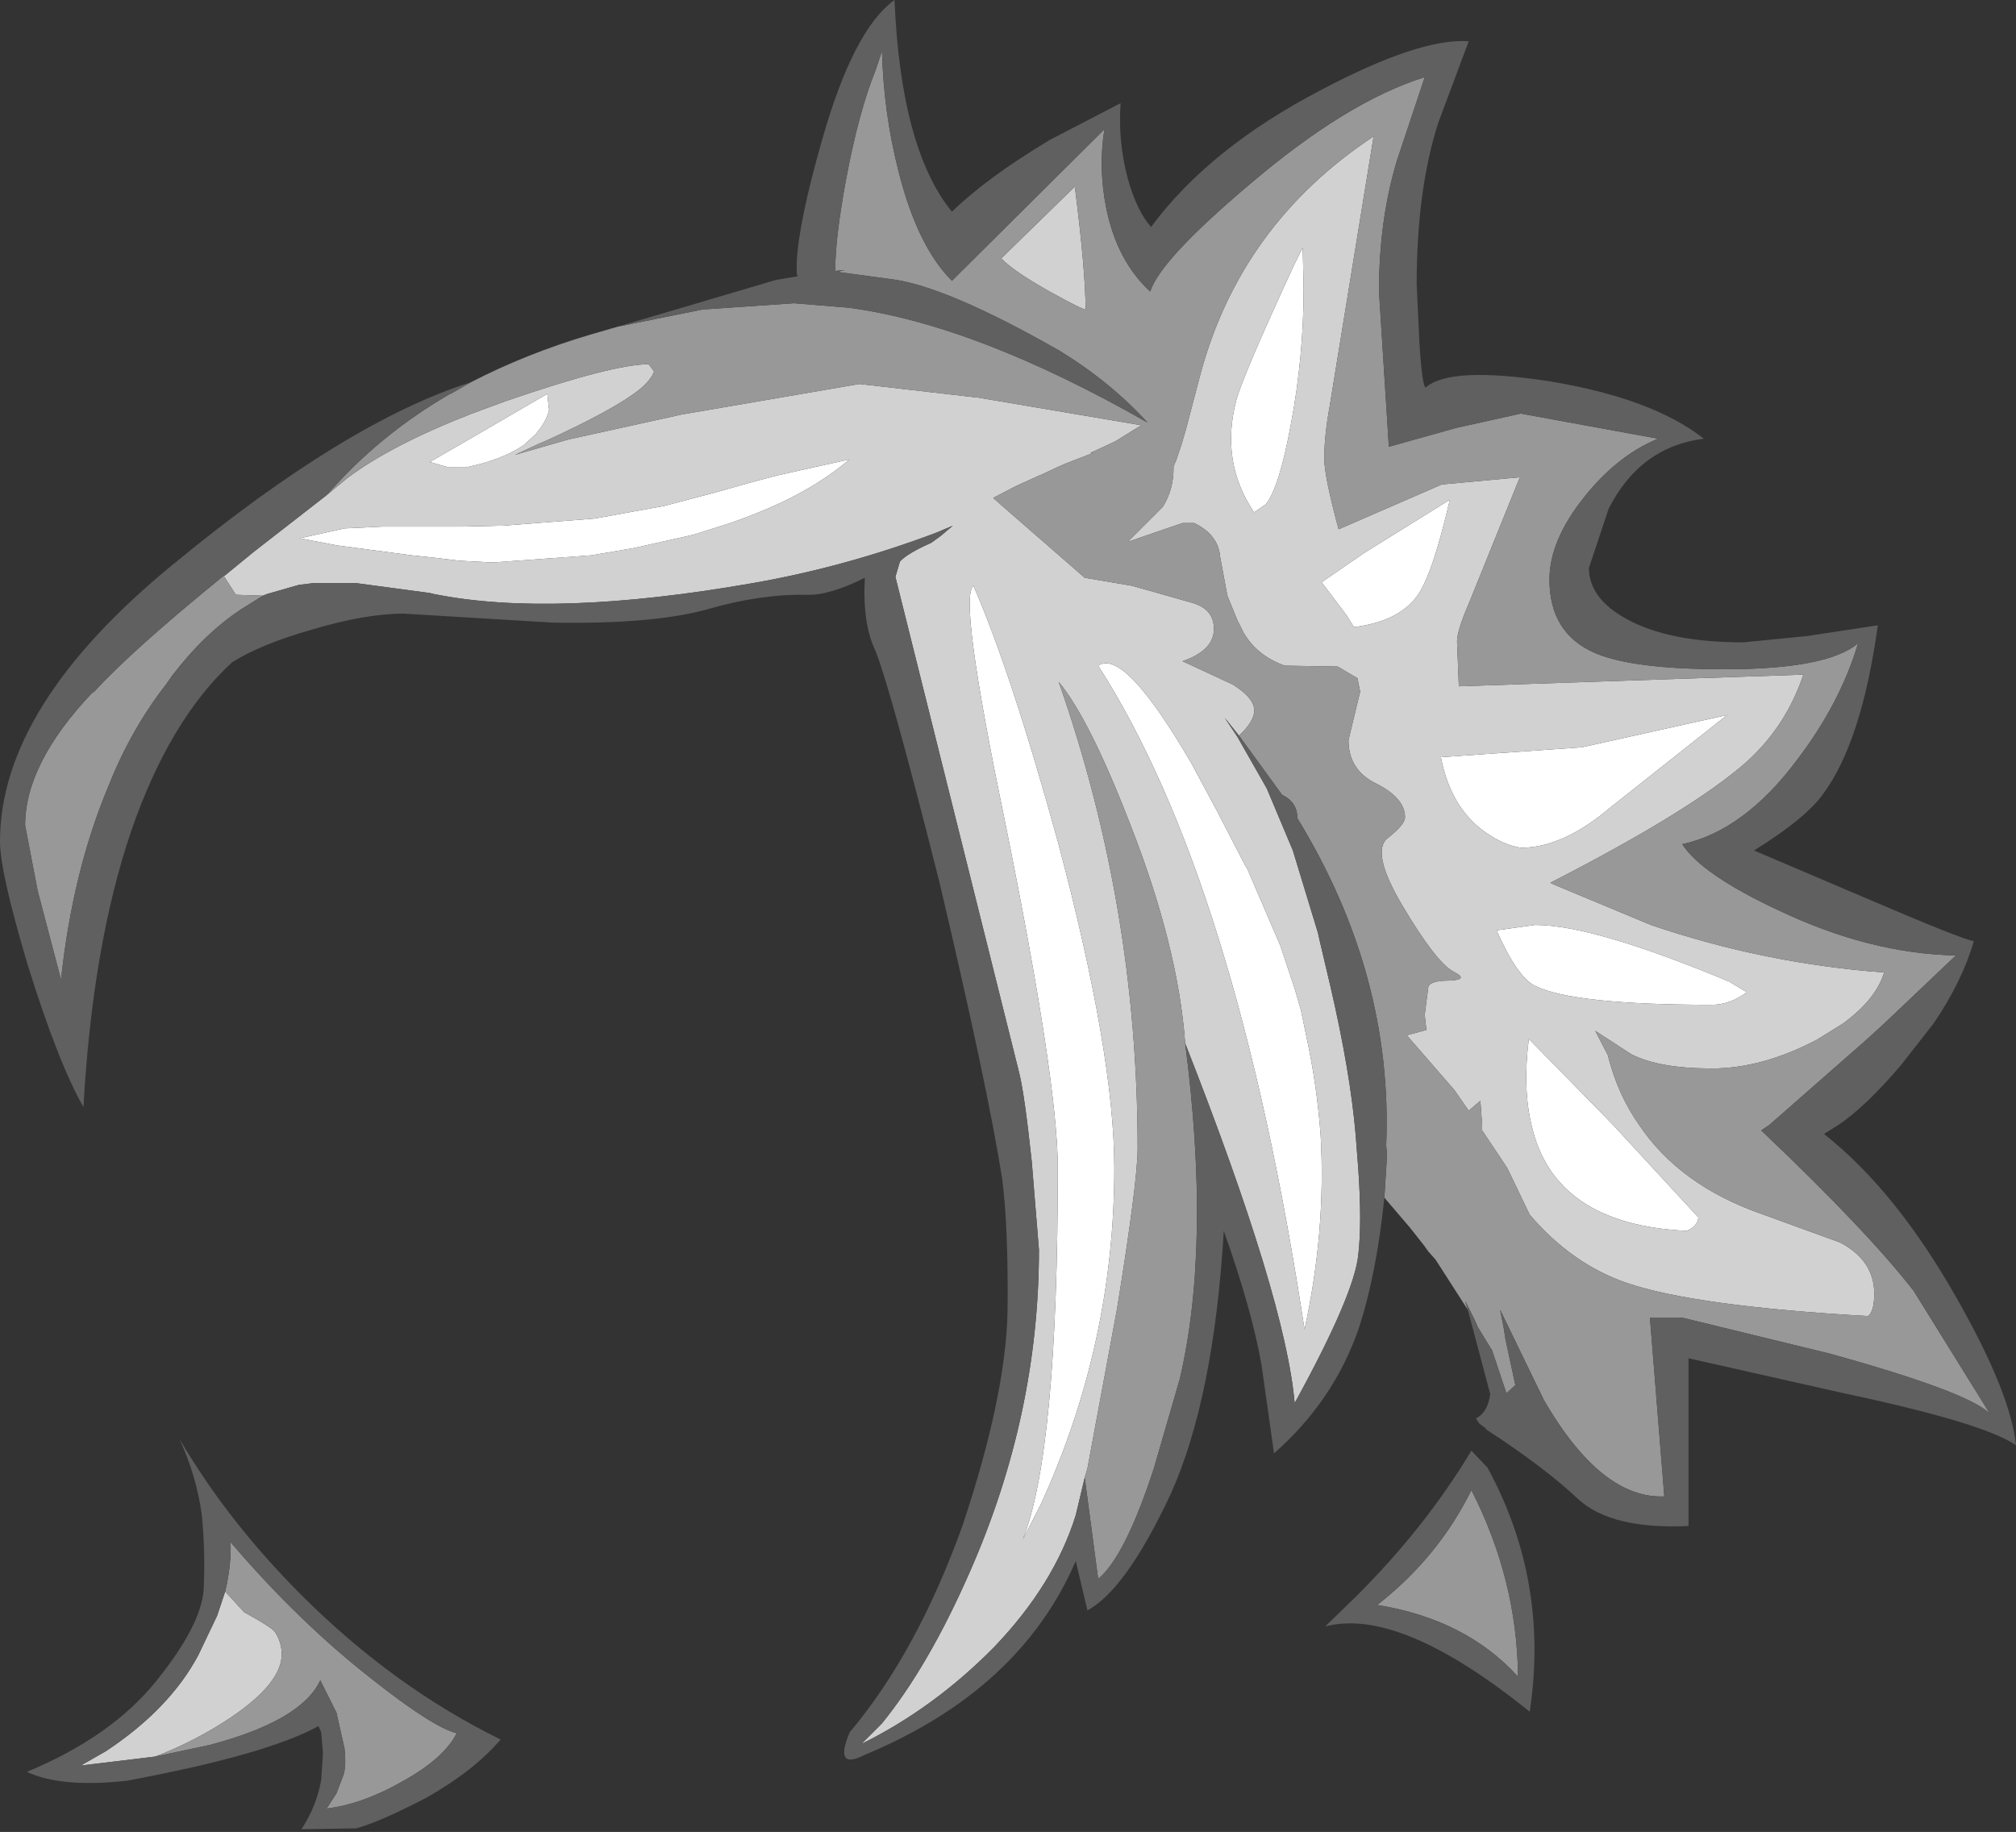 <?xml version="1.0" encoding="UTF-8" standalone="no"?>
<svg xmlns:ffdec="https://www.free-decompiler.com/flash" xmlns:xlink="http://www.w3.org/1999/xlink" ffdec:objectType="shape" height="102.1px" width="112.35px" xmlns="http://www.w3.org/2000/svg">
  <rect width="100%" height="100%" fill="#333333" stroke="none"/>
  <g transform="matrix(1.0, 0.0, 0.0, 1.0, 61.15, 64.9)">
    <path d="M11.45 -51.1 L11.5 -48.8 Q11.5 -45.05 10.8 -41.3 10.15 -37.75 9.4 -36.8 L8.75 -36.35 8.7 -36.4 Q6.85 -39.2 7.75 -42.6 8.15 -44.05 11.0 -50.2 L11.45 -51.1 M13.9 -30.6 L12.5 -32.45 14.9 -34.1 19.65 -37.05 Q18.65 -32.75 17.8 -31.65 16.75 -30.25 14.3 -29.95 L13.9 -30.6 M11.55 9.2 Q7.75 -15.8 0.05 -27.8 1.5 -28.8 5.25 -22.35 L6.7 -19.65 8.25 -16.65 8.35 -16.5 10.2 -12.2 11.0 -9.8 11.35 -8.6 11.65 -7.15 Q12.25 -4.4 12.45 -1.6 12.75 3.7 11.55 9.2 M24.4 -13.35 Q27.65 -13.35 35.2 -10.2 L36.2 -9.6 Q35.25 -8.9 34.25 -8.9 26.55 -8.9 24.4 -9.95 23.4 -10.45 22.25 -13.05 L24.4 -13.35 M21.65 -18.5 Q19.7 -19.85 19.15 -22.7 L27.0 -23.25 35.1 -25.05 28.6 -19.9 Q25.95 -17.65 23.6 -17.65 22.65 -17.8 21.65 -18.5 M33.5 2.95 Q33.45 3.45 32.85 3.7 25.45 3.35 24.2 -2.2 23.7 -4.25 24.05 -7.0 L28.75 -2.2 33.5 2.95 M-33.7 -33.55 L-35.55 -33.65 -36.8 -33.8 -38.2 -33.95 -42.35 -34.5 -44.45 -34.9 -41.95 -35.45 -39.85 -35.55 -36.7 -35.55 -36.2 -35.55 -35.45 -35.55 -33.35 -35.6 -33.15 -35.6 -28.0 -36.0 -24.15 -36.7 -21.3 -37.45 -19.35 -38.0 -17.85 -38.4 -13.8 -39.3 Q-15.45 -37.9 -17.7 -36.85 -19.0 -36.25 -20.45 -35.75 L-22.5 -35.1 -25.85 -34.35 -28.2 -33.95 -33.7 -33.55 M-35.2 -38.85 L-36.15 -38.85 -37.2 -39.15 -34.95 -40.45 -30.65 -42.95 -30.55 -42.05 Q-30.7 -41.4 -31.3 -40.7 L-31.95 -40.1 Q-33.2 -39.25 -35.2 -38.85 M0.95 0.2 Q0.95 10.0 -3.15 18.95 L-4.15 20.9 Q-2.2 16.0 -2.2 0.2 -2.2 -4.6 -5.15 -19.15 -7.75 -31.65 -6.9 -32.25 -4.8 -27.45 -2.2 -18.0 0.95 -6.2 0.95 0.2" fill="#ffffff" fill-rule="evenodd" stroke="none"/>
    <path d="M11.45 -51.1 L11.0 -50.2 Q8.15 -44.05 7.75 -42.6 6.85 -39.2 8.7 -36.4 L8.75 -36.35 9.4 -36.8 Q10.15 -37.75 10.8 -41.3 11.5 -45.05 11.5 -48.8 L11.45 -51.1 M-42.95 -37.3 L-41.8 -38.25 Q-39.35 -40.1 -34.85 -41.85 L-32.95 -42.55 Q-27.0 -44.6 -25.0 -44.6 L-24.7 -44.2 Q-24.85 -43.75 -25.5 -43.2 -26.95 -42.05 -30.8 -40.3 L-31.05 -40.2 -32.45 -39.55 -29.5 -40.4 -23.15 -41.8 -13.25 -43.5 -6.75 -42.75 -6.7 -42.75 2.45 -41.2 1.0 -40.3 -0.4 -39.65 -0.25 -39.65 -1.8 -39.05 -2.25 -38.85 -3.1 -38.45 Q-3.25 -38.4 -3.45 -38.3 L-4.55 -37.8 -5.8 -37.15 -5.35 -36.75 -0.7 -32.7 1.95 -32.25 5.3 -31.3 Q6.5 -30.95 6.5 -29.85 6.5 -28.65 4.75 -28.05 L7.55 -26.75 Q8.75 -26.0 8.75 -25.3 8.75 -24.7 7.9 -23.9 L7.1 -24.9 7.8 -23.85 9.45 -20.95 10.9 -17.5 12.3 -12.9 12.4 -12.45 13.0 -9.9 Q14.1 -5.15 14.4 -1.65 L14.55 0.3 Q14.75 3.25 14.55 5.0 14.35 7.2 11.0 13.3 10.5 7.5 4.9 -6.75 4.5 -12.2 1.8 -19.05 -0.45 -24.85 -2.15 -26.9 2.25 -14.35 2.25 -0.9 2.25 0.95 1.1 8.05 L-0.55 16.95 -0.7 17.45 -1.2 19.55 Q-2.4 23.4 -5.75 26.9 -9.1 30.3 -13.15 32.3 L-12.0 31.15 Q-9.4 27.95 -7.1 22.7 -3.25 13.95 -3.25 4.75 L-3.65 -0.15 Q-4.05 -3.9 -4.35 -5.1 L-11.25 -32.75 -11.0 -33.6 Q-10.6 -34.05 -9.25 -34.65 L-8.7 -35.05 -8.35 -35.35 -8.05 -35.6 -9.0 -35.2 Q-14.05 -33.3 -19.2 -32.4 -30.35 -30.45 -37.0 -31.8 L-37.2 -31.85 -41.3 -32.4 -43.7 -32.4 -44.5 -32.3 -46.25 -31.8 -46.5 -31.7 -48.0 -31.75 -48.65 -32.75 -48.7 -32.8 -48.65 -32.8 -47.0 -34.15 -42.95 -37.3 M29.5 6.6 Q26.45 5.55 24.1 2.8 L22.85 0.2 21.95 -1.15 21.45 -1.9 21.45 -2.2 21.35 -3.55 20.7 -3.0 19.9 -4.15 17.25 -7.2 18.35 -7.5 18.3 -7.85 18.25 -8.35 18.45 -9.9 Q18.55 -10.25 19.65 -10.25 20.75 -10.3 19.85 -10.75 18.9 -11.25 17.05 -14.35 15.2 -17.45 16.2 -18.2 17.15 -18.95 17.15 -19.35 17.15 -20.4 15.6 -21.2 14.0 -21.95 14.0 -23.65 L14.65 -26.35 14.5 -27.1 13.4 -27.75 10.45 -27.8 Q8.9 -28.35 8.15 -29.65 L7.8 -30.35 7.25 -31.7 6.85 -33.85 Q6.75 -35.1 5.4 -35.75 L4.75 -35.75 1.7 -34.7 3.65 -36.65 Q4.25 -37.6 4.25 -38.8 L4.25 -38.9 4.4 -39.25 4.7 -40.15 4.95 -41.0 5.75 -44.05 Q8.0 -52.4 15.4 -57.3 L12.95 -42.25 Q12.65 -40.6 12.65 -39.35 12.65 -38.35 13.45 -35.4 L19.2 -37.9 23.55 -38.3 20.7 -31.25 Q20.05 -29.75 20.05 -29.15 L20.15 -26.65 39.35 -27.3 Q38.4 -24.45 36.2 -22.45 33.15 -19.75 25.25 -15.7 L25.45 -15.6 30.85 -13.35 Q37.15 -11.2 43.85 -10.7 43.4 -9.2 41.55 -7.85 L40.1 -6.95 Q37.05 -5.35 34.25 -5.35 31.3 -5.35 29.75 -6.15 L27.75 -7.45 28.45 -6.1 Q29.0 -3.9 30.2 -2.2 32.45 1.15 37.0 2.75 L41.4 4.35 Q43.3 5.35 43.3 7.2 43.3 8.2 42.95 8.45 33.3 7.9 29.5 6.6 M21.65 -18.5 Q22.65 -17.8 23.6 -17.65 25.95 -17.65 28.6 -19.9 L35.1 -25.05 27.0 -23.25 19.15 -22.7 Q19.7 -19.85 21.65 -18.5 M24.4 -13.35 L22.25 -13.05 Q23.4 -10.45 24.4 -9.95 26.55 -8.9 34.25 -8.9 35.25 -8.9 36.2 -9.6 L35.2 -10.2 Q27.65 -13.35 24.4 -13.35 M11.55 9.2 Q12.75 3.7 12.45 -1.6 12.25 -4.4 11.65 -7.15 L11.35 -8.6 11.0 -9.8 10.2 -12.2 8.35 -16.5 8.25 -16.65 6.7 -19.65 5.25 -22.35 Q1.5 -28.8 0.05 -27.8 7.75 -15.8 11.55 9.2 M13.9 -30.6 L14.3 -29.95 Q16.75 -30.25 17.8 -31.65 18.65 -32.75 19.65 -37.05 L14.9 -34.1 12.5 -32.45 13.9 -30.6 M33.5 2.95 L28.75 -2.2 24.05 -7.0 Q23.7 -4.25 24.2 -2.2 25.45 3.35 32.85 3.7 33.45 3.45 33.5 2.95 M-5.35 -50.5 L-1.25 -54.5 Q-0.65 -49.75 -0.65 -47.65 -0.85 -47.65 -2.65 -48.65 -4.7 -49.8 -5.35 -50.5 M0.95 0.2 Q0.95 -6.2 -2.2 -18.0 -4.8 -27.45 -6.9 -32.25 -7.75 -31.65 -5.15 -19.15 -2.2 -4.6 -2.2 0.2 -2.2 16.0 -4.15 20.9 L-3.15 18.95 Q0.95 10.0 0.95 0.2 M-35.2 -38.85 Q-33.2 -39.25 -31.95 -40.1 L-31.3 -40.7 Q-30.7 -41.4 -30.55 -42.05 L-30.65 -42.95 -34.95 -40.45 -37.2 -39.15 -36.15 -38.85 -35.2 -38.85 M-33.7 -33.55 L-28.2 -33.95 -25.85 -34.35 -22.5 -35.1 -20.45 -35.75 Q-19.0 -36.25 -17.7 -36.85 -15.45 -37.9 -13.8 -39.3 L-17.85 -38.4 -19.35 -38.0 -21.3 -37.45 -24.15 -36.7 -28.0 -36.0 -33.15 -35.6 -33.35 -35.6 -35.45 -35.55 -36.2 -35.55 -36.7 -35.55 -39.85 -35.55 -41.95 -35.45 -44.45 -34.9 -42.35 -34.5 -38.2 -33.95 -36.8 -33.8 -35.55 -33.65 -33.7 -33.55 M-48.6 23.8 L-47.55 24.95 Q-45.9 25.85 -45.8 26.1 -45.45 26.65 -45.45 27.3 -45.45 29.15 -49.2 31.4 -50.8 32.35 -52.5 33.0 L-56.65 33.5 -55.25 32.7 Q-51.7 30.35 -50.1 27.35 L-49.05 25.15 -48.6 23.8" fill="#d1d1d1" fill-rule="evenodd" stroke="none"/>
    <path d="M-26.7 -46.7 L-22.0 -47.65 -16.9 -48.0 -13.85 -47.75 Q-6.75 -46.8 2.8 -41.35 0.75 -43.6 -2.1 -45.35 -8.5 -49.0 -11.55 -49.35 L-14.5 -49.75 -14.05 -49.85 -14.6 -49.8 -14.6 -49.9 Q-14.6 -51.65 -14.0 -54.9 -13.3 -58.65 -12.35 -61.0 L-12.0 -62.05 Q-11.9 -58.6 -11.1 -55.45 -10.05 -51.2 -8.1 -49.25 L0.25 -57.55 0.4 -57.7 Q0.05 -55.55 0.5 -53.3 1.1 -50.35 2.95 -48.65 3.5 -50.4 8.4 -54.55 13.9 -59.25 18.25 -60.6 L16.7 -55.95 Q15.7 -52.65 15.7 -48.65 L16.25 -40.0 20.0 -41.05 23.6 -41.85 31.25 -40.45 Q28.95 -39.5 27.1 -37.15 25.2 -34.75 25.2 -32.6 25.2 -29.6 27.75 -28.5 29.85 -27.6 34.95 -27.6 40.7 -27.6 42.4 -29.05 41.4 -25.7 39.0 -22.55 36.05 -18.6 32.6 -17.85 33.7 -16.15 38.0 -14.15 43.05 -11.75 47.85 -11.65 L43.85 -7.85 42.75 -6.85 37.45 -2.2 37.0 -1.9 Q42.9 3.7 45.5 7.05 L49.75 13.9 Q48.6 12.7 40.85 10.55 L32.65 8.55 30.8 8.55 31.6 18.5 Q28.1 18.65 24.9 13.15 L22.45 8.1 22.65 9.1 22.75 9.75 23.3 12.3 22.8 12.75 22.0 10.35 21.9 10.2 21.2 9.05 21.05 8.7 20.5 7.6 20.65 8.1 18.85 5.3 18.45 4.85 18.2 4.5 17.45 3.55 16.0 1.85 16.15 -0.55 16.1 -1.05 Q16.5 -10.55 11.15 -19.3 11.15 -20.2 10.3 -20.6 L7.9 -23.9 Q8.75 -24.7 8.75 -25.3 8.75 -26.0 7.55 -26.75 L4.75 -28.05 Q6.5 -28.65 6.5 -29.85 6.5 -30.95 5.3 -31.3 L1.95 -32.25 -0.7 -32.7 -5.35 -36.75 -5.8 -37.15 -4.55 -37.8 -3.45 -38.3 Q-3.25 -38.4 -3.1 -38.45 L-2.25 -38.85 -1.8 -39.05 -0.25 -39.65 -0.4 -39.65 1.0 -40.3 2.45 -41.2 -6.7 -42.75 -6.75 -42.75 -13.25 -43.5 -23.15 -41.8 -29.5 -40.4 -32.45 -39.55 -31.05 -40.2 -30.8 -40.3 Q-26.95 -42.05 -25.5 -43.2 -24.85 -43.75 -24.7 -44.2 L-25.0 -44.6 Q-27.0 -44.6 -32.95 -42.55 L-34.85 -41.85 Q-39.35 -40.1 -41.8 -38.25 L-42.95 -37.3 -42.45 -37.85 Q-39.75 -40.8 -36.15 -42.9 L-35.95 -43.0 -34.9 -43.6 Q-31.8 -45.2 -28.25 -46.25 L-26.7 -46.7 M29.5 6.6 Q33.3 7.9 42.95 8.45 43.3 8.2 43.3 7.2 43.3 5.35 41.4 4.35 L37.0 2.75 Q32.45 1.15 30.2 -2.2 29.0 -3.9 28.45 -6.1 L27.75 -7.45 29.75 -6.15 Q31.3 -5.35 34.25 -5.35 37.05 -5.35 40.1 -6.95 L41.55 -7.85 Q43.4 -9.2 43.85 -10.7 37.15 -11.2 30.85 -13.35 L25.45 -15.6 25.25 -15.7 Q33.15 -19.75 36.2 -22.45 38.4 -24.45 39.35 -27.3 L20.15 -26.65 20.05 -29.15 Q20.05 -29.75 20.7 -31.25 L23.55 -38.3 19.2 -37.9 13.45 -35.4 Q12.65 -38.35 12.65 -39.35 12.65 -40.6 12.95 -42.25 L15.4 -57.3 Q8.0 -52.4 5.75 -44.05 L4.95 -41.0 4.7 -40.15 4.4 -39.25 4.25 -38.9 4.25 -38.8 Q4.25 -37.6 3.65 -36.65 L1.7 -34.7 4.75 -35.75 5.4 -35.75 Q6.75 -35.1 6.85 -33.85 L7.25 -31.7 7.8 -30.35 8.15 -29.65 Q8.9 -28.35 10.45 -27.8 L13.4 -27.75 14.5 -27.1 14.65 -26.35 14.0 -23.65 Q14.0 -21.95 15.6 -21.2 17.15 -20.4 17.15 -19.35 17.15 -18.95 16.2 -18.2 15.2 -17.45 17.05 -14.35 18.9 -11.25 19.85 -10.75 20.75 -10.3 19.65 -10.25 18.55 -10.25 18.45 -9.9 L18.25 -8.35 18.3 -7.85 18.35 -7.5 17.25 -7.2 19.9 -4.15 20.7 -3.0 21.35 -3.55 21.45 -2.2 21.45 -1.9 21.95 -1.15 22.85 0.2 24.1 2.8 Q26.45 5.55 29.5 6.6 M-48.7 -32.8 L-48.65 -32.75 -48.0 -31.75 -46.5 -31.7 -47.7 -30.95 Q-49.75 -29.6 -51.55 -27.25 L-51.9 -26.75 Q-53.85 -24.25 -55.1 -21.1 -57.1 -16.35 -57.75 -10.3 L-59.05 -15.25 -59.75 -18.9 Q-59.75 -22.35 -56.0 -26.3 L-55.9 -26.35 Q-53.8 -28.65 -48.7 -32.8 M-0.7 17.45 L-0.55 16.95 1.1 8.05 Q2.25 0.95 2.25 -0.9 2.25 -14.35 -2.15 -26.9 -0.45 -24.85 1.8 -19.05 4.5 -12.2 4.9 -6.75 6.35 4.45 4.6 11.95 L3.15 16.95 Q1.55 21.85 0.05 23.1 L-0.7 17.45 M-5.35 -50.5 Q-4.7 -49.8 -2.65 -48.65 -0.85 -47.65 -0.65 -47.65 -0.65 -49.75 -1.25 -54.5 L-5.35 -50.5 M-48.6 23.8 Q-48.25 22.3 -48.3 21.05 -44.5 25.5 -40.4 28.7 -37.05 31.35 -35.7 31.7 -36.4 33.1 -38.75 34.4 -40.95 35.65 -42.95 35.9 L-42.4 35.05 -42.0 34.0 Q-41.85 33.5 -41.95 32.55 L-42.4 30.55 -43.3 28.75 Q-44.35 31.0 -49.45 32.35 L-52.5 33.0 Q-50.8 32.35 -49.2 31.4 -45.45 29.15 -45.45 27.3 -45.45 26.65 -45.8 26.1 -45.9 25.85 -47.55 24.95 L-48.6 23.8 M15.6 24.55 Q19.0 21.9 20.85 18.15 23.4 23.15 23.45 28.55 20.55 25.35 15.6 24.55" fill="#989898" fill-rule="evenodd" stroke="none"/>
    <path d="M-26.7 -46.7 L-17.9 -49.3 -16.7 -49.5 -16.75 -49.65 -16.75 -50.0 -16.75 -50.05 -16.75 -50.2 -16.75 -50.25 Q-16.65 -52.5 -15.35 -57.05 -13.6 -63.25 -11.3 -64.9 -10.95 -56.6 -8.1 -53.1 -6.15 -55.0 -2.65 -57.1 L1.3 -59.15 Q1.15 -57.0 1.7 -54.95 2.2 -53.15 3.0 -52.25 6.25 -56.65 12.5 -59.9 18.0 -62.8 20.7 -62.6 L19.0 -58.05 Q17.8 -54.3 17.8 -49.05 L17.95 -45.85 Q18.1 -43.4 18.3 -43.3 19.65 -44.5 25.2 -43.65 30.95 -42.7 33.8 -40.45 30.25 -40.0 28.5 -36.55 L27.4 -33.25 Q27.4 -31.55 29.5 -30.4 31.85 -29.1 36.0 -29.1 L39.55 -29.45 43.5 -30.05 Q42.6 -23.55 40.45 -20.65 39.5 -19.3 36.6 -17.5 L42.7 -14.9 Q48.3 -12.5 48.85 -12.45 48.2 -10.2 46.6 -7.85 L44.8 -5.55 Q42.85 -3.25 41.3 -2.2 L40.5 -1.7 Q44.55 1.5 47.95 7.55 50.9 12.75 51.2 15.65 49.4 14.4 41.6 12.75 L32.95 10.8 32.95 20.15 Q28.65 20.35 26.8 18.65 24.95 16.9 21.65 14.75 L21.65 14.7 21.3 14.45 21.1 14.15 Q21.75 13.85 21.9 12.8 L20.65 8.1 20.5 7.6 21.05 8.7 21.2 9.05 21.9 10.2 22.0 10.35 22.8 12.75 23.3 12.3 22.75 9.75 22.65 9.1 22.45 8.1 24.9 13.15 Q28.1 18.65 31.6 18.5 L30.8 8.55 32.65 8.55 40.85 10.55 Q48.6 12.7 49.75 13.9 L45.5 7.05 Q42.9 3.7 37.0 -1.9 L37.45 -2.2 42.75 -6.85 43.85 -7.85 47.85 -11.65 Q43.05 -11.75 38.0 -14.15 33.7 -16.15 32.6 -17.85 36.05 -18.6 39.0 -22.55 41.4 -25.7 42.4 -29.05 40.7 -27.6 34.95 -27.6 29.85 -27.6 27.75 -28.5 25.2 -29.6 25.2 -32.6 25.2 -34.75 27.1 -37.15 28.95 -39.5 31.25 -40.45 L23.6 -41.85 20.0 -41.05 16.25 -40.0 15.7 -48.65 Q15.7 -52.65 16.7 -55.95 L18.25 -60.6 Q13.9 -59.25 8.4 -54.55 3.5 -50.4 2.95 -48.65 1.1 -50.35 0.5 -53.3 0.05 -55.55 0.4 -57.7 L0.25 -57.55 -8.1 -49.25 Q-10.05 -51.2 -11.1 -55.45 -11.9 -58.6 -12.0 -62.05 L-12.35 -61.0 Q-13.3 -58.65 -14.0 -54.9 -14.6 -51.65 -14.6 -49.9 L-14.6 -49.8 -14.05 -49.85 -14.5 -49.75 -11.55 -49.35 Q-8.5 -49.0 -2.1 -45.35 0.75 -43.6 2.8 -41.35 -6.75 -46.8 -13.85 -47.75 L-16.9 -48.0 -22.0 -47.65 -26.7 -46.7 M16.0 1.85 Q15.55 6.2 14.55 9.2 13.15 13.2 9.85 16.1 L9.15 11.15 Q8.6 8.05 7.05 3.7 6.5 13.0 4.1 18.35 1.6 23.7 -0.55 24.85 L-1.2 22.1 Q-4.3 29.3 -12.95 32.9 -14.7 33.8 -13.8 31.65 -10.05 27.2 -7.5 20.1 -5.1 12.9 -5.0 8.2 -4.95 3.5 -5.3 0.8 -6.1 -4.3 -8.8 -15.75 -11.5 -26.45 -12.35 -28.6 -13.1 -30.15 -12.95 -32.7 -14.95 -31.7 -16.2 -31.75 -18.75 -31.8 -21.7 -30.95 -24.75 -30.1 -30.35 -30.2 L-38.65 -30.7 Q-40.8 -30.7 -43.8 -29.8 -46.6 -29.0 -48.2 -28.0 -51.7 -24.8 -53.85 -18.55 -56.0 -12.2 -56.5 -3.2 -57.9 -5.65 -59.6 -11.1 -61.15 -16.3 -61.15 -18.0 -61.15 -25.55 -51.5 -33.45 -41.85 -41.4 -34.9 -43.6 L-35.95 -43.0 -36.15 -42.9 Q-39.75 -40.8 -42.45 -37.85 L-42.95 -37.3 -47.0 -34.15 -48.65 -32.8 -48.7 -32.8 Q-53.8 -28.65 -55.9 -26.35 L-56.0 -26.3 Q-59.75 -22.35 -59.75 -18.9 L-59.05 -15.25 -57.75 -10.3 Q-57.1 -16.35 -55.1 -21.1 -53.85 -24.25 -51.9 -26.75 L-51.55 -27.25 Q-49.75 -29.6 -47.7 -30.95 L-46.5 -31.7 -46.25 -31.8 -44.5 -32.3 -43.7 -32.4 -41.3 -32.4 -37.2 -31.85 -37.0 -31.8 Q-30.35 -30.45 -19.2 -32.4 -14.05 -33.3 -9.0 -35.2 L-8.05 -35.6 -8.35 -35.35 -8.7 -35.05 -9.25 -34.65 Q-10.6 -34.05 -11.0 -33.6 L-11.25 -32.75 -4.35 -5.1 Q-4.05 -3.9 -3.65 -0.15 L-3.25 4.75 Q-3.25 13.95 -7.1 22.7 -9.4 27.95 -12.0 31.15 L-13.15 32.3 Q-9.1 30.3 -5.75 26.9 -2.4 23.4 -1.2 19.55 L-0.7 17.45 0.05 23.1 Q1.55 21.85 3.15 16.95 L4.6 11.95 Q6.35 4.45 4.9 -6.75 10.5 7.5 11.0 13.3 14.35 7.2 14.55 5.0 14.75 3.25 14.55 0.3 L14.4 -1.65 Q14.1 -5.15 13.0 -9.9 L12.4 -12.45 12.3 -12.9 10.9 -17.5 9.45 -20.95 7.8 -23.85 7.1 -24.9 7.9 -23.9 10.3 -20.6 Q11.15 -20.2 11.15 -19.3 16.5 -10.55 16.1 -1.05 L16.15 -0.55 16.0 1.85 M-52.5 33.0 L-49.45 32.35 Q-44.35 31.0 -43.3 28.75 L-42.4 30.55 -41.95 32.55 Q-41.85 33.5 -42.0 34.0 L-42.4 35.05 -42.95 35.9 Q-40.95 35.65 -38.75 34.4 -36.4 33.1 -35.7 31.7 -37.05 31.35 -40.4 28.7 -44.5 25.5 -48.3 21.05 -48.25 22.3 -48.6 23.8 L-49.05 25.15 -50.1 27.35 Q-51.7 30.35 -55.25 32.7 L-56.65 33.5 -52.5 33.0 M-49.8 23.7 Q-49.7 21.65 -49.9 19.55 -50.2 17.35 -51.15 15.3 -48.45 19.9 -44.35 24.0 -39.25 29.1 -33.25 32.05 -34.75 33.8 -37.4 35.3 -40.0 36.65 -41.3 37.0 L-44.35 37.05 Q-43.5 35.75 -43.25 34.3 L-43.15 32.8 -43.25 31.65 -43.4 31.3 Q-46.3 32.9 -54.1 34.35 -57.75 34.75 -59.65 33.85 -54.95 31.9 -52.45 28.8 -49.95 25.7 -49.8 23.7 M12.7 25.75 L14.5 24.0 Q18.3 20.2 20.85 15.95 L21.75 16.9 Q25.2 23.25 24.1 30.5 16.85 24.65 12.7 25.75 M15.6 24.55 Q20.55 25.35 23.45 28.55 23.4 23.15 20.85 18.15 19.0 21.9 15.6 24.55" fill="#606060" fill-rule="evenodd" stroke="none"/>
  </g>
</svg>
